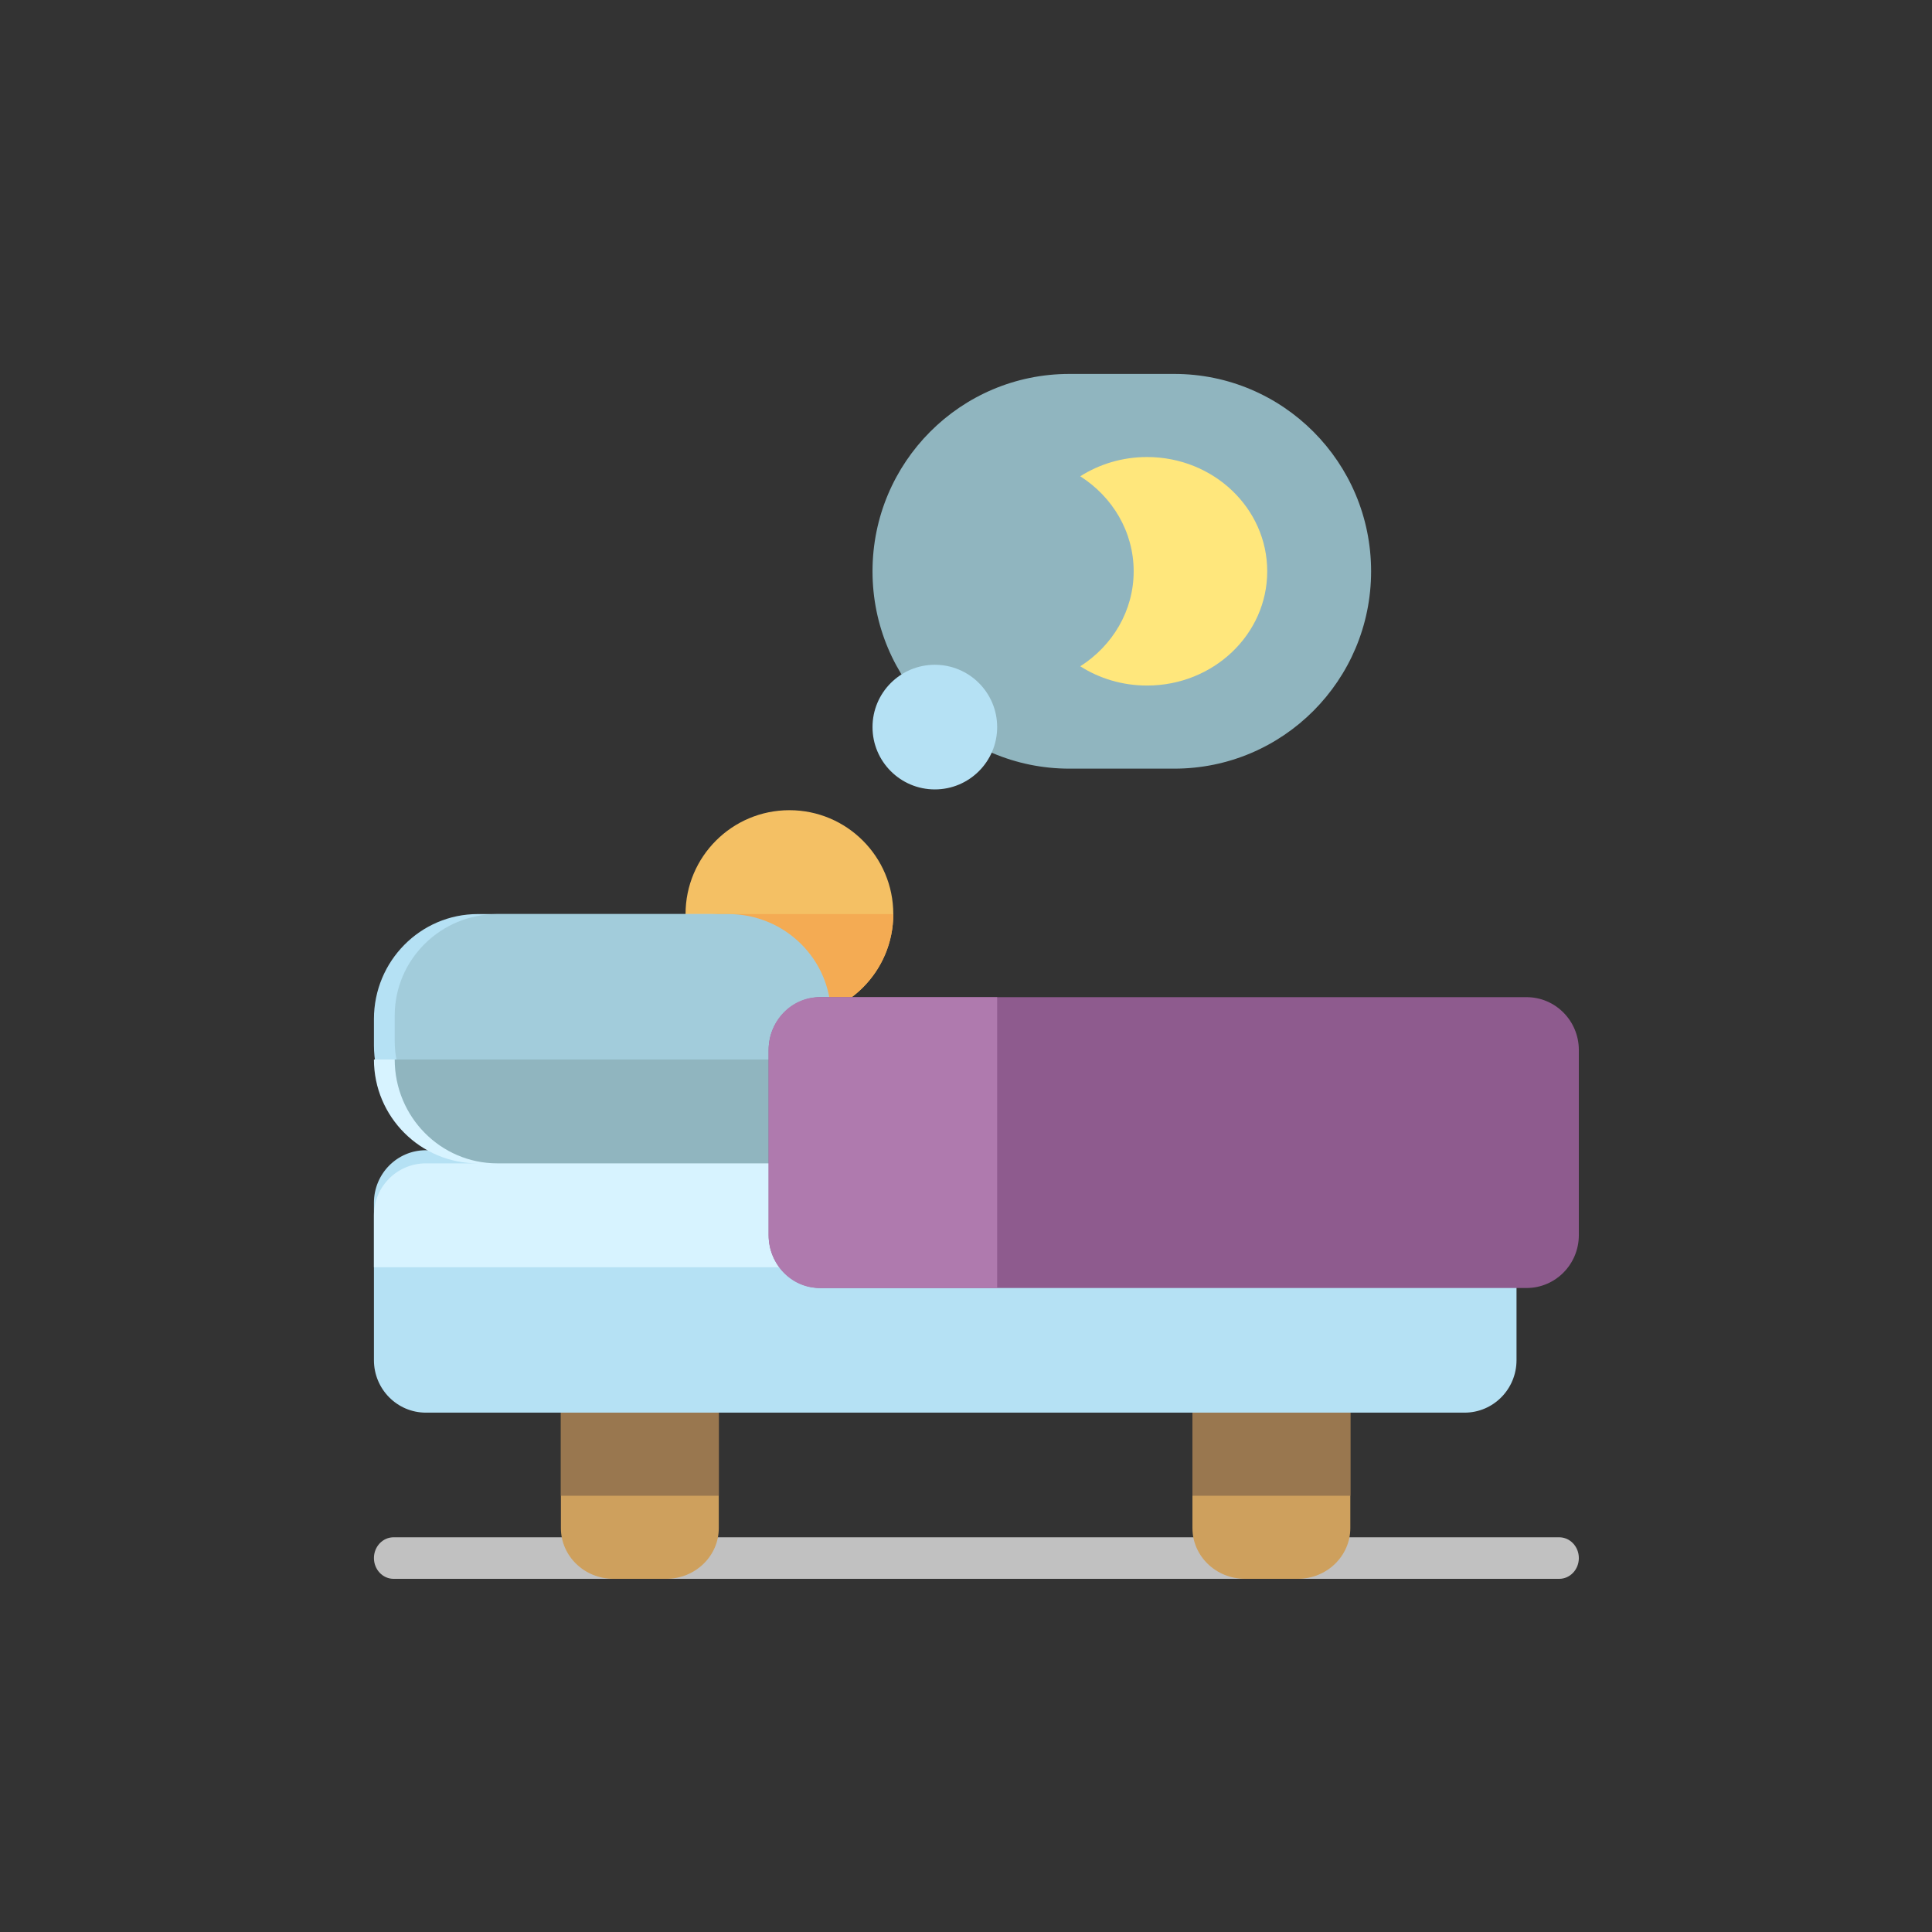 <?xml version="1.0" encoding="UTF-8"?>
<svg width="93px" height="93px" viewBox="0 0 93 93" version="1.1" xmlns="http://www.w3.org/2000/svg" xmlns:xlink="http://www.w3.org/1999/xlink">
    <rect x="0" y="0" width="93" height="93" fill="#333333" stroke="none"/>
    <!-- Generator: Sketch 50 (54983) - http://www.bohemiancoding.com/sketch -->
    <title>Artboard</title>
    <desc>Created with Sketch.</desc>
    <defs></defs>
    <g id="Artboard" stroke="none" stroke-width="1" fill="none" fill-rule="evenodd">
        <g id="sleep" transform="translate(47, 47) scale(-1, 1) translate(-47, -47) translate(18, 18)" fill-rule="nonzero">
            <path d="M43,26 C43,28.761 40.761,31 38,31 C35.239,31 33,28.761 33,26 C33,23.239 35.239,21 38,21 C40.761,21 43,23.239 43,26 Z" id="Shape" fill="#F4C064"></path>
            <path d="M33,26 L43,26 C43,28.761 40.761,31 38,31 C35.238,31 33,28.761 33,26 Z" id="Shape" fill="#F4AB53"></path>
            <path d="M58,57 C58,57.552 57.577,58 57.054,58 L0.946,58 C0.423,58 0,57.552 0,57 C0,56.448 0.423,56 0.946,56 L57.054,56 C57.577,56 58,56.448 58,57 Z" id="Shape" fill="#C1C1C1"></path>
            <path d="M11,47 L18.6,47 L18.6,55.556 C18.6,56.906 17.466,58 16.067,58 L13.533,58 C12.134,58 11,56.906 11,55.556 L11,47 Z M41.4,47 L41.4,55.556 C41.4,56.906 42.534,58 43.933,58 L46.467,58 C47.866,58 49,56.906 49,55.556 L49,47 L41.4,47 Z" id="Shape" fill="#CEA05D"></path>
            <path d="M11,48 L18.6,48 L18.6,54 L11,54 L11,48 Z M41.4,48 L41.4,54 L49,54 L49,48 L41.4,48 Z" id="Shape" fill="#99774F"></path>
            <path d="M53,37.368 L55.5,37.368 C56.881,37.368 58,38.499 58,39.895 L58,47.474 C58,48.869 56.881,50 55.5,50 L5.5,50 C4.119,50 3,48.869 3,47.474 L3,39.895 C3,38.499 4.119,37.368 5.5,37.368 L36.75,37.368 L36.75,31.053 C36.75,28.262 38.989,26 41.75,26 L53,26 C55.761,26 58,28.262 58,31.053 L58,32.316 C58,35.106 55.761,37.368 53,37.368 Z" id="Shape" fill="#B5E1F4"></path>
            <path d="M58,40.5 L58,43 L3,43 L3,40.5 C3,39.119 4.119,38 5.5,38 L36.75,38 L36.75,33 L58,33 C58,35.761 55.761,38 53,38 L55.5,38 C56.881,38 58,39.119 58,40.5 Z" id="Shape" fill="#D7F3FF"></path>
            <path d="M57,30.889 L57,32.111 C57,34.811 54.788,37 52.059,37 L36,37 L36,30.889 C36,28.189 38.212,26 40.941,26 L52.059,26 C54.788,26 57,28.189 57,30.889 Z" id="Shape" fill="#A2CCDB"></path>
            <path d="M36,33 L57,33 C57,35.761 54.788,38 52.059,38 L36,38 L36,33 Z" id="Shape" fill="#90B5BF"></path>
            <path d="M39,32.545 L39,41.455 C39,42.86 37.874,44 36.484,44 L2.516,44 C1.126,44 0,42.86 0,41.455 L0,32.545 C0,31.14 1.126,30 2.516,30 L36.484,30 C37.874,30 39,31.14 39,32.545 Z" id="Shape" fill="#8E5B8E"></path>
            <path d="M39,32.545 L39,41.455 C39,42.86 37.906,44 36.556,44 L28,44 L28,30 L36.556,30 C37.906,30 39,31.14 39,32.545 Z" id="Shape" fill="#AF7AAE"></path>
            <path d="M24.526,19 L19.474,19 C14.242,19 10,14.747 10,9.5 C10,4.253 14.242,0 19.474,0 L24.526,0 C29.758,0 34,4.253 34,9.5 C34,14.747 29.758,19 24.526,19 Z" id="Shape" fill="#90B5BF"></path>
            <path d="M34,17 C34,18.657 32.657,20 31,20 C29.343,20 28,18.657 28,17 C28,15.343 29.343,14 31,14 C32.657,14 34,15.343 34,17 Z" id="Shape" fill="#B5E1F4"></path>
            <path d="M24,14.073 C23.081,14.658 21.975,15 20.786,15 C17.59,15 15,12.538 15,9.5 C15,6.462 17.59,4 20.786,4 C21.975,4 23.081,4.342 24,4.927 C22.45,5.914 21.429,7.593 21.429,9.5 C21.429,11.407 22.45,13.086 24,14.073 Z" id="Shape" fill="#FFE77C"></path>
        </g>
    </g>
</svg>
